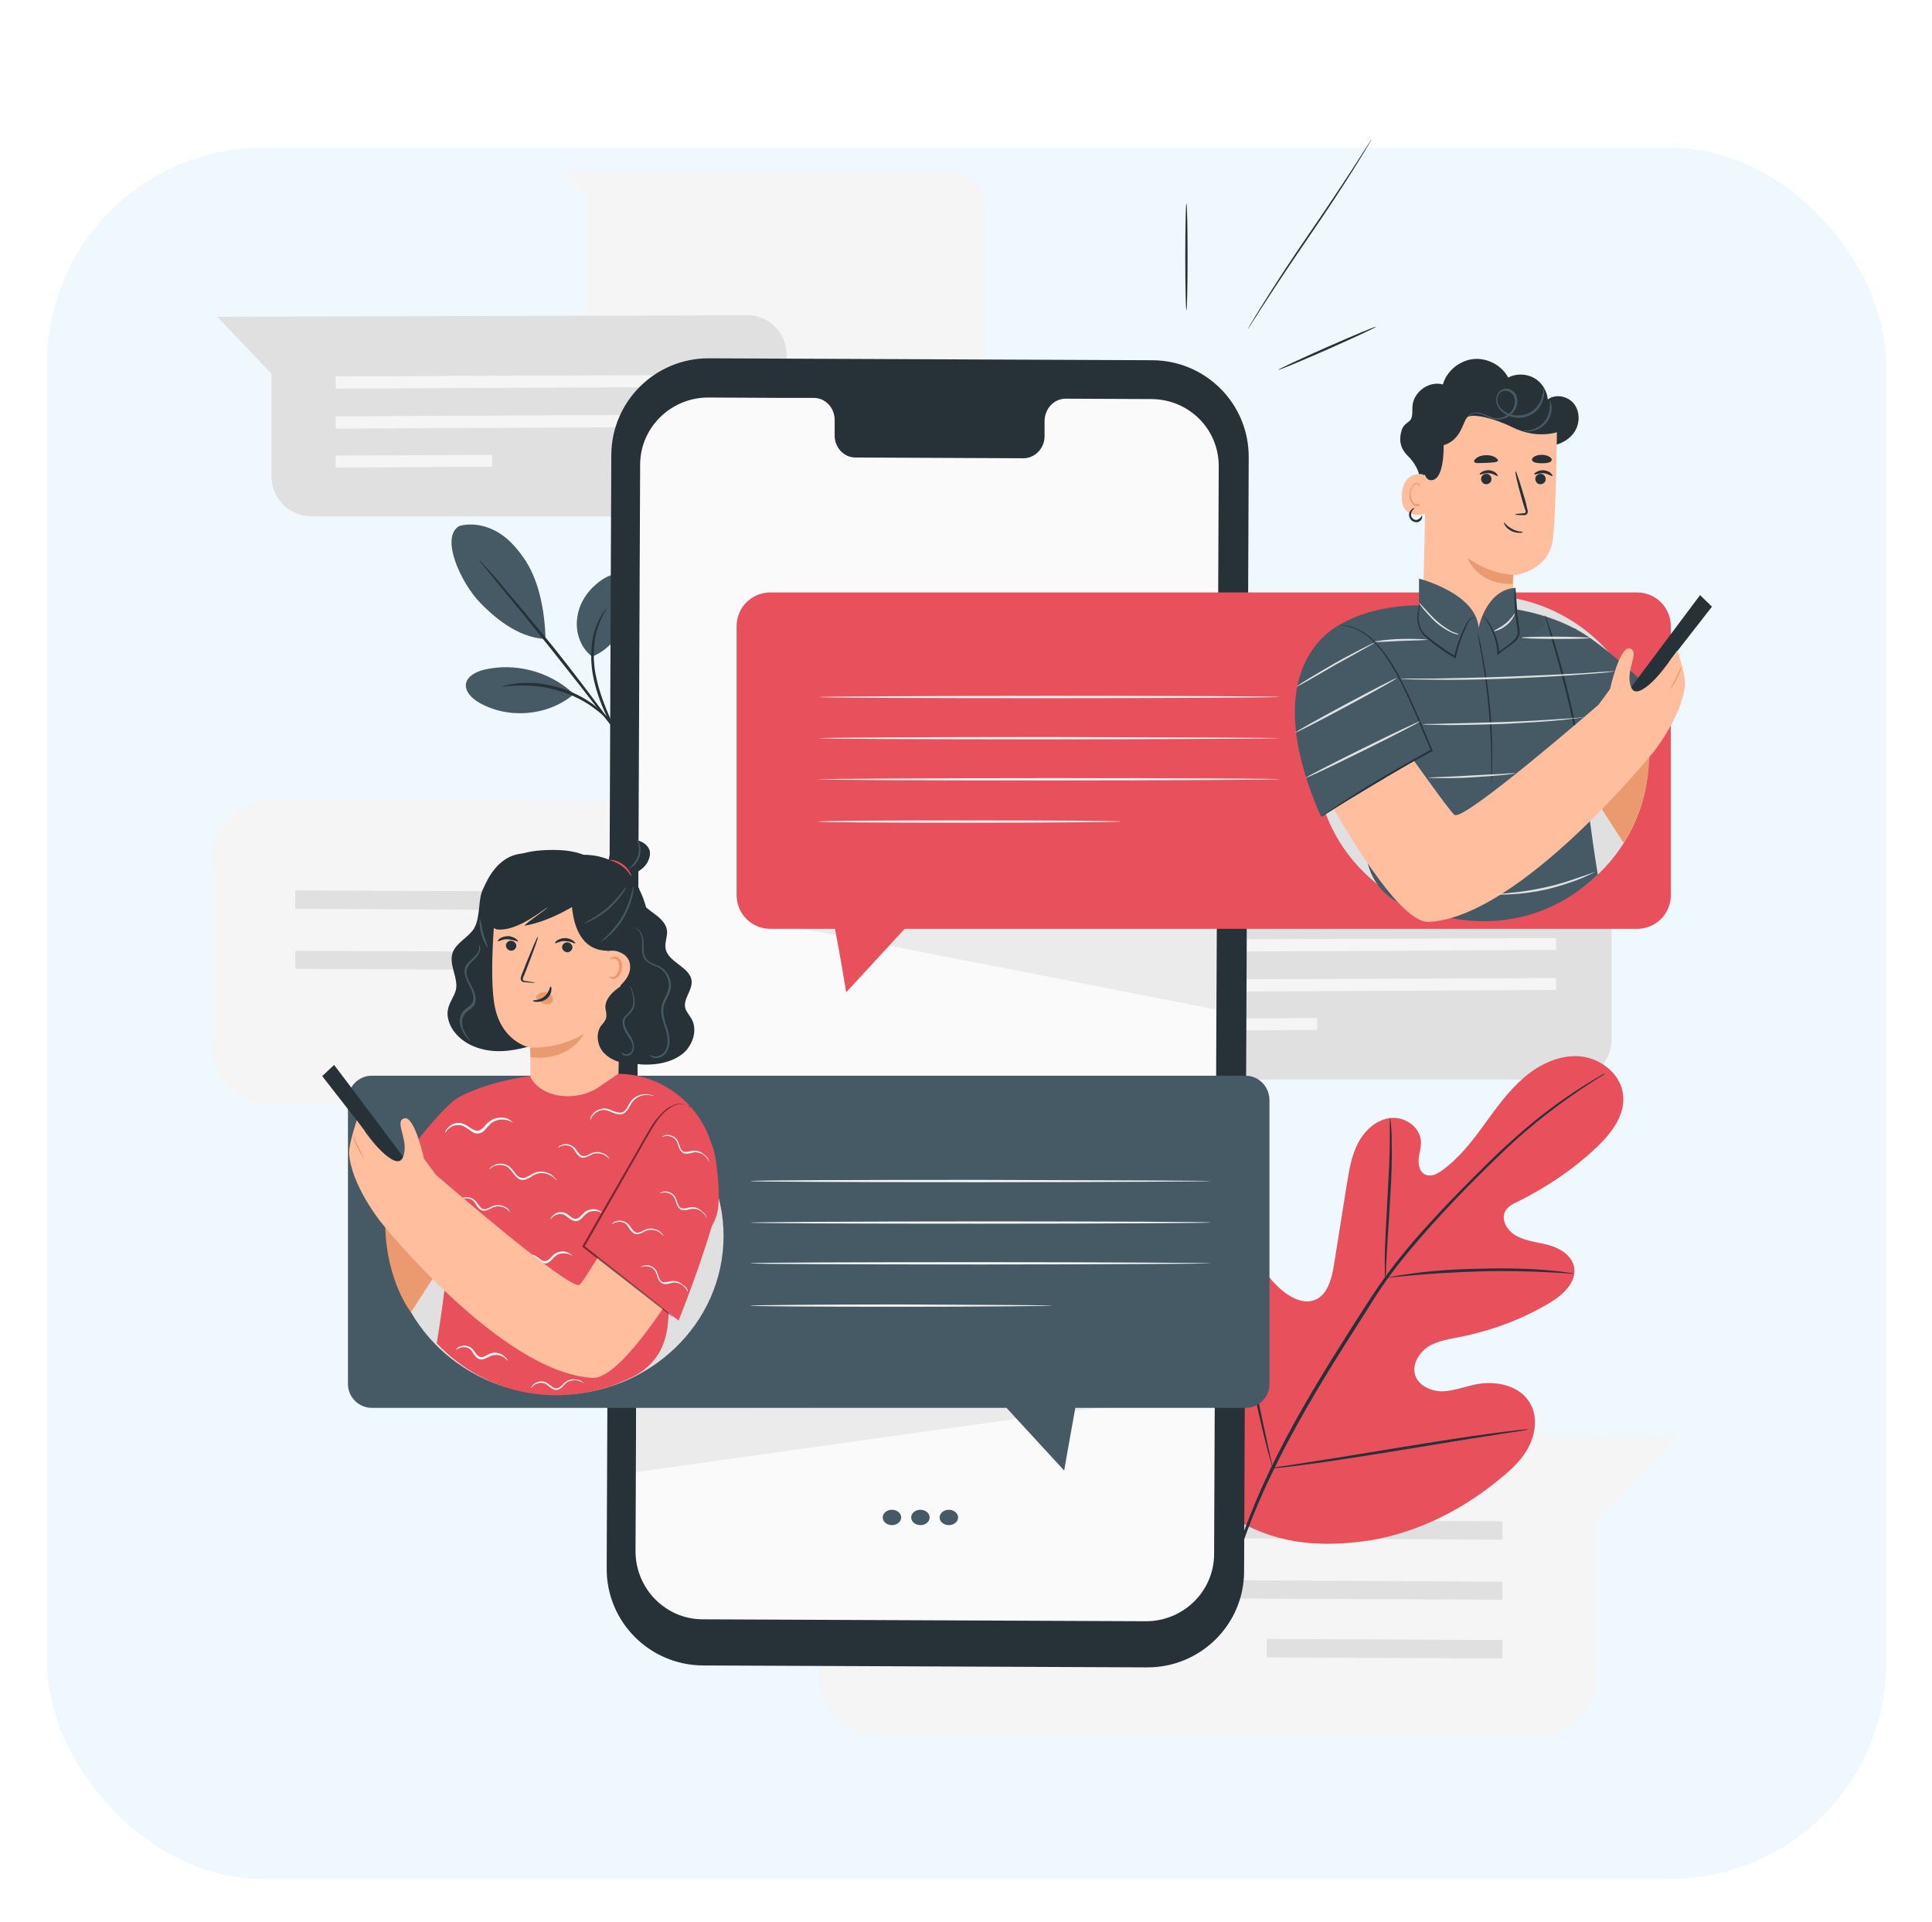 <svg width="395" height="393" viewBox="0 0 395 393" fill="none" xmlns="http://www.w3.org/2000/svg">
<g filter="url(#filter0_i)">
<rect x="0.785" y="21.364" width="376" height="353.933" rx="44.15" fill="#EFF7FF"/>
</g>
<path d="M43.158 175.907V213.32C43.158 220.08 48.66 225.582 55.42 225.582H189.669C196.428 225.582 201.93 220.08 201.93 213.32V181.644L218.672 164.117L55.498 163.645C48.66 163.645 43.158 169.147 43.158 175.907Z" fill="#F5F5F5"/>
<path d="M182.202 186.361L60.372 185.81V182.038L182.202 182.588V186.361Z" fill="#E0E0E0"/>
<path d="M182.202 198.7L60.372 198.072V194.377L182.202 194.928V198.7Z" fill="#E0E0E0"/>
<path d="M182.202 210.648L133.941 210.412L134.02 206.718L182.202 206.954V210.648Z" fill="#E0E0E0"/>
<path d="M167.582 305.283V342.696C167.582 349.456 173.084 354.958 179.844 354.958H314.092C320.852 354.958 326.354 349.456 326.354 342.696V311.02L343.096 293.493L179.922 293.021C173.084 293.021 167.582 298.523 167.582 305.283Z" fill="#F5F5F5"/>
<path d="M307.176 314.793L185.346 314.164V310.47L307.176 311.02V314.793Z" fill="#E0E0E0"/>
<path d="M307.176 327.055L185.346 326.505V322.732L307.176 323.361V327.055Z" fill="#E0E0E0"/>
<path d="M307.176 339.08L258.994 338.845V335.072L307.176 335.308V339.08Z" fill="#E0E0E0"/>
<path d="M114.92 34.898H194.07C198 34.898 201.144 38.042 201.144 41.972V80.722C201.144 84.652 198 87.796 194.07 87.796H126.867C122.937 87.796 119.793 84.652 119.793 80.722V39.772L114.92 34.898Z" fill="#F5F5F5"/>
<path d="M160.822 72.548V97.385C160.822 101.866 157.207 105.56 152.648 105.56H63.673C59.193 105.56 55.498 101.944 55.498 97.385V76.399L44.416 64.766L152.648 64.452C157.207 64.373 160.822 68.067 160.822 72.548Z" fill="#E0E0E0"/>
<path d="M68.625 79.464L149.425 79.071V76.635L68.625 76.949V79.464Z" fill="#F5F5F5"/>
<path d="M68.625 87.639L149.425 87.246V84.731L68.625 85.124V87.639Z" fill="#F5F5F5"/>
<path d="M68.625 95.578L100.615 95.421V92.984L68.625 93.141V95.578Z" fill="#F5F5F5"/>
<path d="M329.498 187.697V212.534C329.498 217.014 325.882 220.709 321.324 220.709H232.348C227.868 220.709 224.174 217.093 224.174 212.534V191.548L213.091 179.915L321.324 179.601C325.882 179.522 329.498 183.216 329.498 187.697Z" fill="#E0E0E0"/>
<path d="M237.379 194.613L318.18 194.22L318.101 191.784L237.3 192.098L237.379 194.613Z" fill="#F5F5F5"/>
<path d="M237.379 202.788L318.18 202.395L318.101 199.958L237.3 200.272L237.379 202.788Z" fill="#F5F5F5"/>
<path d="M237.379 210.727L269.29 210.569V208.133L237.3 208.29L237.379 210.727Z" fill="#F5F5F5"/>
<path d="M253.256 311.02C239.973 298.051 239.737 278.008 243.195 260.559C243.745 257.651 243.981 254.507 245.789 252.149C247.597 249.791 251.134 248.612 253.57 250.262C255.535 251.677 256.086 254.35 256.95 256.629C258.129 259.694 260.173 262.367 262.767 264.332C264.496 265.589 266.697 266.533 268.662 265.825C271.413 264.882 272.277 261.424 272.749 258.515C273.613 253.092 274.478 247.669 275.343 242.245C275.814 239.337 276.286 236.35 277.622 233.756C278.958 231.163 281.395 228.883 284.303 228.569C287.211 228.254 290.355 230.377 290.512 233.363C290.591 234.621 290.119 235.8 290.041 236.979C289.962 238.237 290.277 239.651 291.377 240.123C292.477 240.673 293.814 240.044 294.757 239.337C298.215 236.9 300.888 233.442 303.403 229.984C305.918 226.525 308.433 222.988 311.656 220.237C314.878 217.486 319.123 215.521 323.289 215.993C327.454 216.464 331.542 219.766 331.856 224.01C332.249 228.254 329.184 232.027 326.04 234.935C321.402 239.258 316.057 242.795 310.398 245.625C309.376 246.097 308.276 246.647 307.726 247.669C306.783 249.476 308.276 251.756 310.084 252.699C312.127 253.799 314.485 253.957 316.765 254.585C318.966 255.214 321.245 256.629 321.795 258.908C322.503 262.052 319.516 264.803 316.686 266.454C311.106 269.755 304.975 272.035 298.687 273.292C296.407 273.764 294.049 274.078 292.084 275.257C290.119 276.515 288.626 278.951 289.333 281.152C290.041 283.353 292.635 284.453 294.914 284.453C297.193 284.375 299.394 283.51 301.674 283.039C305.918 282.174 311.027 283.274 312.992 287.204C314.328 289.72 313.935 292.942 312.678 295.536C311.42 298.13 309.298 300.173 307.097 301.981C299.473 308.426 290.277 313.142 280.452 314.872C270.627 316.365 261.902 315.893 253.256 311.02Z" fill="#E8505B"/>
<path d="M250.898 323.911C252.706 317.072 255.535 309.134 259.544 300.724C263.553 292.313 268.74 283.432 274.478 274.393C275.893 272.113 277.308 269.912 278.722 267.712C280.137 265.511 281.552 263.31 283.045 261.266C286.032 257.179 289.176 253.406 292.32 250.027C295.464 246.568 298.53 243.424 301.438 240.516C304.346 237.608 307.097 234.935 309.769 232.577C315.036 227.861 319.673 224.639 322.974 222.517C324.625 221.416 325.961 220.709 326.826 220.159C327.219 219.923 327.612 219.687 327.847 219.608C328.083 219.451 328.162 219.451 328.24 219.451C328.24 219.451 328.162 219.53 327.926 219.687C327.69 219.844 327.376 220.08 326.904 220.316C326.04 220.866 324.782 221.652 323.131 222.752C319.909 224.953 315.271 228.254 310.084 232.892C307.49 235.25 304.739 237.922 301.831 240.83C298.923 243.739 295.857 246.961 292.792 250.341C289.726 253.799 286.504 257.494 283.596 261.581C282.102 263.624 280.766 265.747 279.351 268.026C277.936 270.227 276.522 272.506 275.107 274.707C269.369 283.746 264.181 292.628 260.173 300.959C256.086 309.37 253.256 317.23 251.448 324.068" fill="#263238"/>
<path d="M283.203 261.266C283.203 261.266 283.124 260.795 283.124 260.009C283.124 259.144 283.124 257.965 283.124 256.472C283.203 253.485 283.438 249.398 283.674 244.918C283.91 240.437 284.146 236.35 284.146 233.363C284.146 231.87 284.146 230.691 284.146 229.826C284.146 228.962 284.146 228.569 284.224 228.569C284.224 228.569 284.303 229.04 284.382 229.826C284.46 230.691 284.539 231.87 284.539 233.363C284.617 236.35 284.539 240.437 284.224 244.918C283.989 249.398 283.674 253.406 283.517 256.472C283.438 257.887 283.36 259.066 283.36 260.009C283.281 260.795 283.281 261.266 283.203 261.266Z" fill="#263238"/>
<path d="M321.795 260.402C321.795 260.402 321.245 260.402 320.302 260.323C319.359 260.245 317.944 260.166 316.215 260.087C312.756 259.93 307.883 259.773 302.617 259.93C297.272 260.087 292.477 260.402 289.019 260.716C287.29 260.873 285.875 261.031 284.932 261.109C283.989 261.188 283.438 261.266 283.438 261.266C283.438 261.266 283.989 261.109 284.932 260.952C285.875 260.795 287.29 260.559 289.019 260.323C292.477 259.852 297.351 259.459 302.695 259.38C308.04 259.223 312.913 259.38 316.372 259.694C318.101 259.852 319.516 260.009 320.459 260.166C321.245 260.245 321.795 260.323 321.795 260.402Z" fill="#263238"/>
<path d="M260.173 300.095C260.173 300.095 260.094 299.938 260.016 299.623C259.937 299.23 259.78 298.759 259.623 298.13C259.23 296.872 258.758 294.986 258.208 292.707C257.107 288.148 255.771 281.781 254.435 274.707C253.099 267.633 251.841 261.267 250.819 256.708C250.348 254.507 249.955 252.621 249.64 251.284C249.483 250.656 249.405 250.184 249.326 249.791C249.247 249.477 249.247 249.241 249.247 249.241C249.247 249.241 249.326 249.398 249.405 249.712C249.483 250.105 249.64 250.577 249.798 251.206C250.191 252.463 250.662 254.35 251.212 256.629C252.313 261.188 253.649 267.555 254.985 274.629C256.321 281.703 257.579 288.069 258.601 292.628C259.072 294.829 259.465 296.715 259.78 298.051C259.937 298.68 260.016 299.152 260.094 299.545C260.173 299.938 260.173 300.095 260.173 300.095Z" fill="#263238"/>
<path d="M312.442 292.235C312.442 292.235 312.285 292.313 311.892 292.392C311.499 292.471 310.948 292.549 310.398 292.628C308.983 292.864 307.097 293.099 304.818 293.492C300.102 294.2 293.578 295.3 286.347 296.479C279.115 297.658 272.592 298.68 267.876 299.309C265.518 299.623 263.553 299.859 262.216 300.016C261.588 300.095 261.116 300.095 260.644 300.173C260.33 300.173 260.094 300.173 260.094 300.173C260.094 300.173 260.251 300.095 260.644 300.016C261.037 299.938 261.588 299.859 262.138 299.78C263.553 299.545 265.439 299.309 267.718 298.916C272.434 298.208 278.958 297.108 286.189 295.929C293.421 294.75 299.944 293.728 304.66 293.099C307.018 292.785 308.983 292.549 310.32 292.392C310.948 292.313 311.42 292.313 311.892 292.235C312.285 292.235 312.442 292.235 312.442 292.235Z" fill="#263238"/>
<path d="M121.051 134.249C118.614 132.363 117.514 129.061 118.064 125.996C118.536 122.931 120.501 120.258 123.094 118.529C124.273 117.743 125.688 117.114 127.103 117.507C128.361 117.9 129.304 119.158 129.54 120.415C129.775 121.752 129.54 123.088 129.068 124.345C127.496 128.668 125.295 132.52 121.051 134.249Z" fill="#455A64"/>
<path d="M117.042 141.637C112.248 137.236 105.252 135.428 98.964 136.921C97.392 137.314 95.584 138.179 95.27 139.751C95.034 141.402 96.449 142.738 97.864 143.602C103.837 147.061 111.855 146.432 117.199 142.03" fill="#455A64"/>
<path d="M93.934 107.525C96.606 106.818 99.514 107.446 101.872 108.861C104.23 110.276 106.038 112.477 107.532 114.756C110.361 119.236 111.383 125.289 111.54 130.633C105.645 130.398 100.615 125.76 98.178 123.245C94.327 119.315 89.847 109.804 93.934 107.525Z" fill="#455A64"/>
<path d="M126.003 149.654C125.688 149.026 125.059 148.554 124.509 147.454C123.409 145.174 121.915 141.873 121.208 137.943C120.501 134.013 120.972 130.319 121.915 127.961C122.387 126.782 122.937 125.839 123.33 125.21C123.723 124.66 124.038 124.345 124.038 124.345C124.116 124.424 123.094 125.681 122.308 128.039C121.444 130.397 121.051 134.013 121.758 137.786C122.466 141.559 123.88 144.86 124.902 147.218" fill="#263238"/>
<path d="M126.003 149.733C125.217 148.712 124.195 147.375 122.937 145.803C120.343 142.424 116.728 137.786 112.719 132.756C108.711 127.725 105.016 123.167 102.265 119.865C101.008 118.293 99.907 116.957 99.121 116.014C98.414 115.071 97.942 114.599 98.021 114.521C98.021 114.521 98.493 114.992 99.279 115.857C100.065 116.721 101.244 117.979 102.58 119.63C105.331 122.852 109.104 127.332 113.191 132.363C117.199 137.393 120.736 142.109 123.252 145.489C124.509 147.218 125.531 148.633 126.16 149.576" fill="#263238"/>
<path d="M102.658 140.38C102.658 140.301 103.051 140.223 103.68 140.065C103.995 139.987 104.466 139.908 104.938 139.83C105.409 139.751 105.96 139.672 106.588 139.672C107.846 139.594 109.339 139.594 110.911 139.83C112.562 140.065 114.291 140.459 116.099 141.166C117.828 141.873 119.479 142.738 120.815 143.681C122.151 144.624 123.252 145.567 124.116 146.511C124.588 146.904 124.902 147.375 125.217 147.768C125.531 148.161 125.767 148.476 126.003 148.79C126.396 149.34 126.317 149.655 126.317 149.655C126.238 149.733 125.61 148.476 123.88 146.825C123.016 145.961 121.915 145.096 120.579 144.153C119.243 143.288 117.671 142.423 115.942 141.795C114.213 141.166 112.483 140.694 110.911 140.458C109.339 140.223 107.846 140.144 106.667 140.144C104.152 140.144 102.658 140.459 102.658 140.38Z" fill="#263238"/>
<path d="M234.471 340.888L143.688 340.495C132.762 340.417 123.959 331.535 124.038 320.61L124.981 92.984C125.059 82.059 133.941 73.255 144.867 73.255L235.65 73.648C246.575 73.727 255.378 82.609 255.3 93.534L254.356 321.238C254.356 332.164 245.396 340.967 234.471 340.888Z" fill="#263238"/>
<path d="M235.492 81.587L217.886 81.508C215.528 81.508 213.642 83.473 213.563 85.989V89.211C213.563 91.648 211.598 93.691 209.24 93.691L174.892 93.534C172.534 93.534 170.647 91.49 170.647 89.054V85.831C170.647 83.395 168.761 81.351 166.403 81.351H160.194L144.788 81.272C137.164 81.272 130.876 87.403 130.876 95.028L129.933 317.151C129.933 324.775 136.063 331.063 143.688 331.063L234.313 331.456C241.938 331.456 248.226 325.325 248.226 317.701L249.169 95.578C249.326 87.875 243.195 81.665 235.492 81.587Z" fill="#FAFAFA"/>
<path d="M182.354 311.81C183.395 311.814 184.243 311.115 184.247 310.246C184.251 309.378 183.41 308.67 182.368 308.666C181.326 308.661 180.479 309.361 180.475 310.229C180.471 311.097 181.312 311.805 182.354 311.81Z" fill="#455A64"/>
<path d="M188.17 311.81C189.212 311.815 190.06 311.115 190.064 310.247C190.068 309.379 189.227 308.671 188.185 308.666C187.143 308.661 186.295 309.361 186.291 310.229C186.287 311.097 187.128 311.805 188.17 311.81Z" fill="#455A64"/>
<path d="M193.987 311.81C195.029 311.815 195.876 311.115 195.881 310.247C195.885 309.379 195.043 308.671 194.001 308.666C192.96 308.661 192.112 309.361 192.108 310.229C192.104 311.097 192.945 311.805 193.987 311.81Z" fill="#455A64"/>
<path d="M158.071 188.719C159.565 188.955 248.619 206.404 248.619 206.404V188.719H158.071Z" fill="#EBEBEB"/>
<path d="M130.09 300.959C130.09 300.959 227.004 287.283 226.139 287.676C225.274 288.069 130.09 287.676 130.09 287.676V300.959Z" fill="#EBEBEB"/>
<path d="M242.566 63.43C242.697 63.43 242.802 58.539 242.802 52.505C242.802 46.471 242.697 41.58 242.566 41.58C242.436 41.58 242.331 46.471 242.331 52.505C242.331 58.539 242.436 63.43 242.566 63.43Z" fill="#263238"/>
<path d="M271.456 71.416C276.976 68.979 281.409 66.907 281.356 66.788C281.304 66.669 276.786 68.548 271.265 70.984C265.745 73.421 261.312 75.493 261.365 75.612C261.418 75.731 265.935 73.852 271.456 71.416Z" fill="#263238"/>
<path d="M280.373 28.61C280.373 28.61 280.294 28.768 280.137 29.003C279.98 29.318 279.744 29.711 279.43 30.182C278.88 31.204 277.936 32.619 276.836 34.427C274.635 37.964 271.491 42.758 267.876 48.025C264.26 53.291 261.116 58.007 258.837 61.544C257.736 63.273 256.793 64.688 256.164 65.71C255.85 66.181 255.614 66.574 255.457 66.81C255.3 67.046 255.221 67.203 255.142 67.203C255.142 67.203 255.221 67.046 255.378 66.81C255.535 66.496 255.771 66.103 256.086 65.631C256.636 64.609 257.579 63.194 258.679 61.387C260.88 57.85 264.024 53.055 267.64 47.789C271.255 42.523 274.399 37.807 276.679 34.27C277.779 32.54 278.722 31.126 279.351 30.104C279.666 29.632 279.901 29.239 280.059 29.003C280.216 28.689 280.373 28.61 280.373 28.61Z" fill="#263238"/>
<path d="M334.686 121.123H157.521C153.67 121.123 150.604 124.188 150.604 128.039V182.981C150.604 186.832 153.67 189.898 157.521 189.898H170.726C171.826 195.635 173.005 202.867 173.005 202.867L184.953 189.898H334.686C338.537 189.898 341.603 186.832 341.603 182.981V128.039C341.603 124.188 338.537 121.123 334.686 121.123Z" fill="#E8505B"/>
<path d="M261.588 150.912C261.588 150.991 240.523 151.148 214.506 151.148C188.49 151.148 167.425 151.069 167.425 150.912C167.425 150.833 188.49 150.676 214.506 150.676C240.523 150.755 261.588 150.833 261.588 150.912Z" fill="#F5F5F5"/>
<path d="M261.588 142.502C261.588 142.581 240.524 142.738 214.507 142.738C188.49 142.738 167.426 142.659 167.426 142.502C167.426 142.423 188.49 142.266 214.507 142.266C240.524 142.266 261.588 142.345 261.588 142.502Z" fill="#F5F5F5"/>
<path d="M261.588 159.322C261.588 159.401 240.523 159.558 214.506 159.558C188.49 159.558 167.425 159.479 167.425 159.322C167.425 159.244 188.49 159.086 214.506 159.086C240.523 159.086 261.588 159.165 261.588 159.322Z" fill="#F5F5F5"/>
<path d="M229.126 167.968C229.126 168.047 215.292 168.204 198.236 168.204C181.18 168.204 167.346 168.125 167.346 167.968C167.346 167.811 181.18 167.732 198.236 167.732C215.292 167.732 229.126 167.811 229.126 167.968Z" fill="#F5F5F5"/>
<path d="M254.671 219.923H76.013C73.341 219.923 71.14 222.124 71.14 224.796V282.96C71.14 285.632 73.341 287.833 76.013 287.833H205.782L217.572 300.645C217.572 300.645 218.829 293.414 219.851 287.833H254.671C257.343 287.833 259.544 285.632 259.544 282.96V224.796C259.465 222.124 257.343 219.923 254.671 219.923Z" fill="#455A64"/>
<path d="M247.597 249.948C247.597 250.027 226.532 250.184 200.515 250.184C174.499 250.184 153.434 250.105 153.434 249.948C153.434 249.87 174.499 249.712 200.515 249.712C226.532 249.712 247.597 249.791 247.597 249.948Z" fill="#F5F5F5"/>
<path d="M247.598 241.459C247.598 241.538 226.533 241.695 200.516 241.695C174.499 241.695 153.435 241.617 153.435 241.459C153.435 241.302 174.499 241.224 200.516 241.224C226.533 241.302 247.598 241.381 247.598 241.459Z" fill="#F5F5F5"/>
<path d="M247.597 258.28C247.597 258.358 226.532 258.516 200.515 258.516C174.499 258.516 153.434 258.437 153.434 258.28C153.434 258.123 174.499 258.044 200.515 258.044C226.532 258.044 247.597 258.201 247.597 258.28Z" fill="#F5F5F5"/>
<path d="M215.135 266.926C215.135 267.004 201.301 267.162 184.245 267.162C167.189 267.162 153.355 267.083 153.355 266.926C153.355 266.847 167.189 266.69 184.245 266.69C201.301 266.769 215.135 266.847 215.135 266.926Z" fill="#F5F5F5"/>
<path d="M290.198 97.778C290.277 96.364 289.019 94.32 287.84 93.22C286.661 92.041 285.875 90.547 286.504 88.189C286.975 86.381 288.154 86.539 288.547 85.517C288.862 84.731 288.705 83.866 288.783 83.002C289.019 80.093 292.163 77.814 294.993 78.6C295.779 75.849 298.372 73.727 301.202 73.412C304.032 73.098 307.018 74.67 308.355 77.185C310.005 76.321 312.049 76.399 313.621 77.264C315.193 78.128 316.293 79.858 316.45 81.665C318.022 80.486 320.459 80.958 321.717 82.451C322.974 83.945 323.053 86.224 322.11 87.953C321.166 89.683 319.28 90.783 317.394 91.097C315.507 91.412 313.464 90.94 311.734 90.076C310.005 89.211 308.433 87.953 307.097 86.539" fill="#263238"/>
<path d="M303.01 188.168C321.806 188.168 337.044 173.283 337.044 154.921C337.044 136.558 321.806 121.673 303.01 121.673C284.214 121.673 268.976 136.558 268.976 154.921C268.976 173.283 284.214 188.168 303.01 188.168Z" fill="#E0E0E0"/>
<path d="M337.201 154.921L333.428 145.253L319.909 153.742L331.935 172.291C331.935 172.291 336.808 165.925 337.201 154.921Z" fill="#EB996E"/>
<path d="M299.944 134.013C304.818 134.013 308.826 130.24 309.062 125.446C309.298 121.437 309.455 117.586 309.455 117.586C309.455 117.586 316.843 117.035 317.551 109.804C318.258 102.573 318.337 85.753 318.337 85.753C310.162 81.43 300.259 81.901 292.477 86.853L291.77 87.325L290.905 124.895C290.748 129.926 294.835 134.013 299.944 134.013Z" fill="#FFBE9D"/>
<path d="M304.189 96.914C304.739 97.071 305.053 97.7 304.896 98.25C304.739 98.8 304.11 99.115 303.56 98.958C303.01 98.8 302.695 98.172 302.852 97.621C303.01 97.071 303.638 96.757 304.189 96.914Z" fill="#263238"/>
<path d="M306.232 97.307C306.075 97.464 305.446 96.835 304.425 96.757C303.403 96.678 302.617 97.15 302.538 96.993C302.459 96.914 302.617 96.678 302.931 96.521C303.246 96.285 303.796 96.128 304.425 96.128C305.053 96.207 305.604 96.442 305.839 96.678C306.154 96.993 306.232 97.228 306.232 97.307Z" fill="#263238"/>
<path d="M315.271 96.914C315.822 97.071 316.136 97.7 315.979 98.25C315.822 98.8 315.193 99.115 314.643 98.958C314.092 98.8 313.778 98.172 313.935 97.621C314.092 97.071 314.721 96.757 315.271 96.914Z" fill="#263238"/>
<path d="M317.394 97.307C317.236 97.464 316.608 96.835 315.586 96.757C314.564 96.678 313.778 97.15 313.699 96.993C313.621 96.914 313.778 96.678 314.092 96.521C314.407 96.285 314.957 96.128 315.586 96.128C316.215 96.207 316.765 96.442 317.001 96.678C317.394 97.071 317.472 97.307 317.394 97.307Z" fill="#263238"/>
<path d="M309.769 105.167C309.769 105.088 310.398 105.01 311.42 104.931C311.656 104.931 311.892 104.852 311.892 104.774C311.97 104.617 311.892 104.302 311.734 103.988C311.499 103.28 311.341 102.652 311.106 101.866C310.241 98.879 309.691 96.442 309.848 96.364C310.005 96.285 310.791 98.722 311.656 101.708C311.892 102.416 312.049 103.123 312.206 103.831C312.285 104.145 312.442 104.538 312.285 104.931C312.206 105.167 311.97 105.245 311.813 105.324C311.656 105.324 311.499 105.324 311.341 105.324C310.398 105.324 309.769 105.245 309.769 105.167Z" fill="#263238"/>
<path d="M309.376 117.507C309.376 117.507 304.739 117.507 300.023 114.049C300.023 114.049 301.831 119.472 309.219 119.394L309.376 117.507Z" fill="#EB996E"/>
<path d="M291.534 98.014C291.534 97.464 291.063 96.914 290.512 96.914C289.176 96.835 286.897 97.307 286.582 101.08C286.189 106.424 291.377 105.167 291.456 105.01C291.456 104.852 291.456 100.058 291.534 98.014Z" fill="#FFBE9D"/>
<path d="M290.277 102.887C290.277 102.887 290.198 102.966 290.041 103.045C289.884 103.123 289.648 103.123 289.333 103.045C288.783 102.809 288.39 101.866 288.39 100.922C288.39 100.451 288.547 99.979 288.783 99.586C288.94 99.193 289.255 98.957 289.569 98.957C289.884 98.879 290.041 99.115 290.119 99.272C290.198 99.429 290.119 99.508 290.198 99.508C290.198 99.508 290.355 99.429 290.277 99.193C290.277 99.115 290.198 98.957 290.119 98.879C289.962 98.8 289.805 98.722 289.648 98.722C289.255 98.722 288.862 99.036 288.626 99.508C288.39 99.901 288.233 100.451 288.154 101.001C288.076 102.101 288.626 103.123 289.333 103.438C289.726 103.595 290.041 103.438 290.198 103.359C290.277 103.045 290.277 102.887 290.277 102.887Z" fill="#EB996E"/>
<path d="M301.438 94.477C301.674 94.792 302.617 94.635 303.874 94.635C305.053 94.556 305.997 94.556 306.232 94.242C306.468 93.849 305.289 92.984 303.796 93.063C302.145 93.063 301.123 94.084 301.438 94.477Z" fill="#263238"/>
<path d="M313.228 94.084C313.385 94.556 314.25 94.713 315.271 94.713C316.293 94.713 317.158 94.556 317.236 94.084C317.394 93.613 316.45 92.984 315.193 92.984C313.935 92.984 313.071 93.613 313.228 94.084Z" fill="#263238"/>
<path d="M319.28 88.032C319.28 88.032 314.878 90.154 309.141 87.325C305.368 85.438 300.966 84.495 300.023 85.281C299.08 86.067 298.844 89.918 295.15 91.019C295.15 91.019 295.386 98.407 292.477 98.171C289.491 97.936 291.377 86.46 291.377 86.46L298.608 82.923L306.468 81.43L313.857 82.451L319.594 84.023L319.28 88.032Z" fill="#263238"/>
<path d="M269.919 130.869C277.622 122.93 291.22 123.795 291.22 123.795L302.46 131.812L308.826 124.424C308.826 124.424 315.507 125.131 321.795 128.432L322.267 128.589V128.668C327.219 131.34 334.214 137.786 340.816 143.995L332.878 151.383L324.075 159.243C324.075 159.243 324.075 159.322 324.075 159.401C323.996 159.872 325.332 170.64 326.668 178.815C318.651 186.439 308.433 189.74 297.036 187.775C293.421 187.146 291.691 186.282 288.312 185.417C283.36 184.16 279.823 179.837 279.351 174.728C278.722 167.889 278.329 159.401 278.329 159.401" fill="#455A64"/>
<path d="M315.9 125.76C315.9 125.76 316.136 126.231 316.372 127.017C316.686 127.803 317.079 129.061 317.551 130.554C318.494 133.541 319.673 137.707 320.773 142.266C321.874 146.903 322.738 151.148 323.289 154.213C323.524 155.785 323.76 156.964 323.839 157.829C323.996 158.693 323.996 159.165 323.996 159.165C323.996 159.165 323.839 158.693 323.682 157.829C323.524 156.885 323.289 155.706 322.974 154.213C322.345 151.148 321.481 146.982 320.38 142.344C319.28 137.707 318.101 133.62 317.236 130.633C316.843 129.218 316.45 127.961 316.215 127.096C315.979 126.31 315.822 125.838 315.9 125.76Z" fill="#263238"/>
<path d="M330.597 147.702C326.39 151.129 323.046 153.989 323.128 154.09C323.211 154.191 326.688 151.495 330.895 148.068C335.101 144.641 338.445 141.78 338.363 141.679C338.281 141.579 334.804 144.275 330.597 147.702Z" fill="#263238"/>
<path opacity="0.2" d="M280.137 141.715L273.22 164.431L275.814 165.767L278.329 159.322C278.329 159.322 280.923 145.881 280.137 141.715Z" fill="black"/>
<g opacity="0.2">
<path opacity="0.2" d="M315.114 125.838C318.808 127.803 309.534 132.519 305.289 132.362L308.355 124.266C308.355 124.266 313.857 125.131 315.114 125.838Z" fill="black"/>
</g>
<path d="M290.119 124.267V118.293C290.119 118.293 301.831 121.28 302.302 128.354C302.302 128.354 303.796 120.572 309.848 120.179L310.713 131.105L303.639 137.236H296.486L290.827 132.362L290.119 124.817" fill="#455A64"/>
<path d="M304.896 161.995C304.896 161.995 304.896 161.523 304.896 160.737C304.896 159.872 304.896 158.693 304.896 157.2C304.896 154.213 304.818 150.126 304.425 145.646C304.032 141.166 303.481 137.078 302.931 134.17C302.695 132.755 302.46 131.576 302.302 130.712C302.145 129.926 302.067 129.454 302.145 129.454C302.145 129.454 302.302 129.926 302.46 130.712C302.695 131.498 302.931 132.677 303.167 134.17C303.717 137.078 304.346 141.166 304.739 145.724C305.132 150.283 305.132 154.37 305.053 157.357C304.975 158.851 304.975 160.03 304.896 160.894C304.975 161.602 304.896 161.995 304.896 161.995Z" fill="#263238"/>
<path d="M301.752 126.31C301.752 126.31 301.516 126.231 301.045 126.389C300.573 126.546 300.18 127.096 299.866 127.882C299.158 129.454 298.215 131.733 297.665 134.406L297.586 134.642L297.351 134.484C296.643 134.091 295.936 133.62 295.228 133.148C293.814 132.205 292.556 131.183 291.456 130.24C290.905 129.768 290.434 129.14 290.198 128.511C289.962 127.882 289.805 127.253 289.805 126.703C289.726 125.603 289.962 124.659 290.041 124.109C290.198 123.48 290.277 123.166 290.277 123.166C290.277 123.166 290.277 123.48 290.198 124.109C290.119 124.738 289.962 125.603 290.041 126.703C290.119 127.253 290.198 127.803 290.434 128.432C290.67 128.982 291.141 129.533 291.691 130.004C292.792 130.947 294.128 131.891 295.464 132.834C296.172 133.305 296.879 133.777 297.586 134.17L297.272 134.327C297.901 131.655 298.844 129.375 299.63 127.803C299.787 127.41 300.023 127.096 300.259 126.782C300.495 126.546 300.73 126.31 301.045 126.31C301.438 126.074 301.752 126.31 301.752 126.31Z" fill="#263238"/>
<path d="M309.769 120.179C309.769 120.179 309.848 120.494 309.848 121.122C309.927 121.83 309.927 122.694 310.005 123.716C310.084 124.817 310.241 126.074 310.477 127.489C310.555 128.196 310.791 128.904 310.634 129.768C310.398 130.633 309.769 131.262 309.062 131.733C308.119 132.441 307.176 132.991 306.468 133.698L306.154 134.013V133.541C305.997 131.026 305.132 128.982 304.425 127.725C303.717 126.389 303.088 125.681 303.088 125.681C303.088 125.681 303.246 125.838 303.56 126.153C303.874 126.467 304.189 126.939 304.66 127.646C305.446 128.982 306.39 131.026 306.547 133.62L306.232 133.541C306.94 132.755 307.962 132.205 308.826 131.498C309.455 131.026 310.005 130.397 310.241 129.768C310.398 129.061 310.162 128.354 310.084 127.646C309.848 126.231 309.769 124.895 309.691 123.873C309.612 122.773 309.612 121.908 309.612 121.28C309.769 120.494 309.769 120.179 309.769 120.179Z" fill="#263238"/>
<path d="M347.576 121.673C347.104 122.302 329.812 145.41 329.812 145.41L332.249 146.825L350.013 124.031L347.576 121.673Z" fill="#263238"/>
<path d="M278.172 139.987C278.172 139.987 296.329 166.161 297.429 166.632C299.551 167.654 324.468 146.118 326.826 144.074C327.14 143.602 327.847 142.738 329.184 140.851C329.184 140.851 331.149 131.891 333.271 132.598C335.393 133.306 332.092 137.157 333.507 140.537C334.843 143.917 341.131 135.821 341.367 135.114L342.939 132.991C342.939 132.991 344.589 137.786 344.511 139.751C344.118 146.196 338.065 153.742 338.065 153.742C338.065 153.742 310.87 187.461 292.163 188.483C286.818 188.797 277.229 173.549 270.862 162.152C267.011 155.235 268.897 146.589 275.343 141.873L278.172 139.987Z" fill="#FFBE9D"/>
<path d="M341.445 141.008C341.367 141.008 341.995 139.908 342.624 138.65C343.253 137.314 343.725 136.292 343.803 136.292C343.882 136.292 343.489 137.471 342.86 138.729C342.153 140.065 341.445 141.008 341.445 141.008Z" fill="#EB996E"/>
<path d="M275.107 127.175C275.107 127.175 255.614 134.092 270.076 166.946L292.635 153.349L289.412 145.646L275.107 127.175Z" fill="#455A64"/>
<path d="M273.613 127.804C273.613 127.804 274.478 127.646 275.971 128.039C276.679 128.197 277.622 128.59 278.565 129.14C279.508 129.69 280.452 130.476 281.395 131.498C283.281 133.463 285.089 136.214 286.661 139.436C288.312 142.659 289.884 146.275 291.456 150.047C291.927 151.226 292.399 152.327 292.87 153.349L292.949 153.506L292.792 153.584C286.268 157.121 280.609 160.501 276.6 162.938C274.557 164.195 272.985 165.217 271.884 165.925C271.334 166.239 270.941 166.553 270.627 166.711C270.312 166.868 270.155 166.946 270.155 166.946C270.155 166.946 270.312 166.789 270.548 166.632C270.862 166.396 271.255 166.16 271.806 165.767C272.906 164.981 274.478 163.96 276.443 162.702C280.452 160.187 286.111 156.807 292.635 153.191L292.556 153.427C292.084 152.327 291.613 151.226 291.141 150.126C289.569 146.275 287.997 142.659 286.425 139.515C284.775 136.371 283.124 133.62 281.238 131.655C280.294 130.633 279.351 129.847 278.487 129.297C277.622 128.747 276.757 128.354 275.971 128.197C274.478 127.725 273.613 127.804 273.613 127.804Z" fill="#263238"/>
<path d="M315.586 79.15C315.586 79.15 315.664 79.229 315.664 79.465C315.664 79.701 315.743 80.015 315.743 80.487C315.664 81.351 315.35 82.687 314.25 83.866C313.149 85.045 311.106 85.831 308.983 85.203C307.962 84.888 306.94 84.259 306.311 83.238C305.997 82.766 305.839 82.059 305.918 81.43C305.997 80.801 306.311 80.172 306.861 79.779C307.411 79.386 308.197 79.386 308.748 79.622C309.298 79.858 309.848 80.329 310.005 80.88C310.477 82.059 310.162 83.316 309.455 84.181C308.119 85.989 305.682 86.146 304.267 85.281C303.56 84.967 302.931 84.652 302.302 84.574C301.674 84.417 301.202 84.574 300.809 84.731C300.023 85.124 299.709 85.517 299.709 85.438C299.709 85.438 299.787 85.36 299.944 85.203C300.023 85.124 300.102 85.045 300.259 84.888C300.416 84.81 300.573 84.652 300.73 84.574C301.123 84.338 301.674 84.259 302.302 84.338C302.931 84.417 303.639 84.731 304.346 85.045C304.739 85.203 305.053 85.36 305.446 85.438C305.839 85.517 306.311 85.517 306.704 85.438C307.569 85.281 308.433 84.81 309.062 84.024C309.612 83.238 309.927 82.137 309.534 81.115C309.219 80.172 307.883 79.543 306.94 80.094C306.468 80.408 306.232 80.88 306.154 81.43C306.075 81.98 306.232 82.452 306.468 82.923C307.018 83.866 307.962 84.417 308.905 84.731C310.87 85.281 312.835 84.652 313.857 83.552C314.957 82.452 315.271 81.194 315.429 80.329C315.664 79.622 315.507 79.15 315.586 79.15Z" fill="#455A64"/>
<path d="M311.341 108.783C311.341 108.861 311.106 108.94 310.634 108.94C310.241 108.94 309.612 108.861 308.983 108.547C308.355 108.232 307.962 107.839 307.726 107.446C307.49 107.053 307.411 106.818 307.49 106.818C307.569 106.739 308.119 107.682 309.219 108.154C310.241 108.783 311.263 108.625 311.341 108.783Z" fill="#263238"/>
<path d="M290.67 105.245C290.67 105.245 290.905 105.56 290.67 106.11C290.512 106.346 290.277 106.66 289.884 106.739C289.491 106.817 289.019 106.739 288.626 106.424C288.312 106.11 288.076 105.717 288.076 105.245C288.076 104.852 288.233 104.538 288.469 104.302C288.862 103.831 289.255 103.831 289.255 103.831C289.255 103.909 288.94 104.066 288.705 104.459C288.469 104.852 288.312 105.56 288.862 106.031C289.098 106.267 289.491 106.346 289.726 106.267C290.041 106.189 290.198 106.031 290.355 105.874C290.748 105.638 290.67 105.324 290.67 105.245Z" fill="#263238"/>
<path d="M316.843 81.744C316.843 81.744 317.158 82.216 317.236 83.159C317.315 84.102 317.001 85.438 316.057 86.539C315.114 87.639 313.778 88.111 312.835 88.189C311.892 88.268 311.341 88.032 311.341 88.032C311.341 87.954 311.892 88.032 312.756 87.954C313.621 87.796 314.8 87.325 315.664 86.303C316.529 85.281 316.843 84.023 316.843 83.159C317.001 82.294 316.765 81.823 316.843 81.744Z" fill="#455A64"/>
<path d="M278.725 153.477C285.184 150.284 290.374 147.6 290.316 147.483C290.259 147.367 284.975 149.861 278.516 153.055C272.057 156.248 266.867 158.932 266.925 159.049C266.982 159.166 272.266 156.671 278.725 153.477Z" fill="#E0E0E0"/>
<path d="M275.304 144.417C281.041 141.338 285.642 138.749 285.58 138.634C285.519 138.519 280.818 140.922 275.081 144.002C269.344 147.081 264.743 149.67 264.804 149.785C264.866 149.9 269.567 147.496 275.304 144.417Z" fill="#E0E0E0"/>
<path d="M281.002 131.419C281.002 131.498 280.137 131.969 278.722 132.755C277.15 133.62 275.264 134.72 273.063 135.899C270.941 137.157 268.976 138.257 267.483 139.122C266.068 139.908 265.125 140.458 265.125 140.38C265.125 140.301 265.911 139.751 267.325 138.886C268.74 138.022 270.705 136.843 272.906 135.585C275.107 134.327 277.15 133.306 278.644 132.52C280.059 131.812 281.002 131.341 281.002 131.419Z" fill="#E0E0E0"/>
<path d="M298.215 129.69C298.215 129.768 297.587 129.69 296.722 129.297C295.857 128.904 294.678 128.196 293.578 127.253C292.478 126.231 291.613 125.21 290.984 124.502C290.355 123.716 290.041 123.245 290.12 123.245C290.198 123.245 290.591 123.638 291.22 124.345C291.849 125.052 292.792 126.074 293.814 127.017C294.914 127.961 296.015 128.668 296.879 129.14C297.665 129.454 298.294 129.611 298.215 129.69Z" fill="#E0E0E0"/>
<path d="M309.691 125.446C309.769 125.446 309.298 126.782 308.04 127.804C306.783 128.825 305.446 129.14 305.446 128.983C305.368 128.904 306.625 128.432 307.804 127.489C308.983 126.546 309.612 125.367 309.691 125.446Z" fill="#E0E0E0"/>
<path d="M330.127 137.236C330.127 137.236 329.97 137.314 329.655 137.314C329.341 137.393 328.869 137.393 328.398 137.472C327.297 137.629 325.725 137.707 323.76 137.865C319.83 138.179 314.328 138.493 308.355 138.729C302.303 138.965 296.879 139.044 292.871 138.965C290.906 138.965 289.255 138.886 288.155 138.886C287.604 138.886 287.211 138.808 286.897 138.808C286.582 138.808 286.425 138.808 286.425 138.729C286.425 138.729 286.582 138.729 286.897 138.729C287.211 138.729 287.683 138.729 288.155 138.729C289.334 138.729 290.906 138.729 292.871 138.729C296.801 138.651 302.303 138.572 308.276 138.336C314.328 138.1 319.752 137.865 323.682 137.629C325.647 137.472 327.219 137.393 328.319 137.314C328.869 137.314 329.262 137.236 329.577 137.236C329.97 137.236 330.127 137.236 330.127 137.236Z" fill="#E0E0E0"/>
<path d="M323.918 146.589C323.918 146.589 323.446 146.667 322.66 146.825C321.795 146.903 320.616 147.06 319.123 147.218C316.136 147.532 311.97 147.768 307.412 148.004C302.853 148.161 298.687 148.239 295.7 148.239C294.207 148.239 292.949 148.161 292.163 148.161C291.299 148.161 290.827 148.082 290.827 148.082C290.827 148.082 291.299 148.004 292.163 148.004C293.106 148.004 294.285 148.004 295.7 147.925C298.687 147.846 302.853 147.768 307.412 147.611C311.97 147.453 316.136 147.218 319.123 146.982C320.538 146.903 321.795 146.825 322.66 146.746C323.446 146.589 323.918 146.589 323.918 146.589Z" fill="#E0E0E0"/>
<path d="M309.848 158.064C309.848 158.143 308.826 158.3 307.254 158.457C305.604 158.615 303.403 158.772 300.966 158.929C298.53 159.086 296.25 159.086 294.6 159.086C292.949 159.086 292.006 159.008 292.006 159.008C292.006 158.929 293.028 158.929 294.6 158.85C296.329 158.772 298.53 158.693 300.966 158.536C303.403 158.379 305.525 158.3 307.254 158.222C308.826 158.064 309.848 158.064 309.848 158.064Z" fill="#E0E0E0"/>
<path d="M291.849 130.79C291.849 130.869 289.412 130.948 286.504 131.026C283.517 131.183 281.159 131.341 281.08 131.183C281.08 131.105 283.438 130.712 286.425 130.633C289.412 130.555 291.849 130.712 291.849 130.79Z" fill="#E0E0E0"/>
<path d="M318.024 130.634C321.887 130.649 325.02 130.555 325.02 130.425C325.021 130.295 321.889 130.177 318.026 130.163C314.162 130.148 311.03 130.242 311.029 130.372C311.029 130.502 314.16 130.62 318.024 130.634Z" fill="#E0E0E0"/>
<path d="M326.197 178.186C326.197 178.186 325.961 178.343 325.489 178.579C325.018 178.815 324.31 179.129 323.446 179.522C321.717 180.23 319.201 181.094 316.372 181.802C313.542 182.43 310.948 182.745 309.062 182.823C308.119 182.902 307.333 182.902 306.783 182.902C306.232 182.902 305.997 182.902 305.997 182.823C305.997 182.745 307.176 182.745 309.062 182.509C310.948 182.352 313.542 181.959 316.293 181.33C319.123 180.701 321.559 179.837 323.367 179.208C325.096 178.658 326.197 178.186 326.197 178.186Z" fill="#E0E0E0"/>
<path d="M113.898 285.161C132.695 285.161 147.932 270.627 147.932 252.699C147.932 234.771 132.695 220.237 113.898 220.237C95.102 220.237 79.864 234.771 79.864 252.699C79.864 270.627 95.102 285.161 113.898 285.161Z" fill="#E0E0E0"/>
<path d="M106.981 174.492C101.558 174.807 99.436 180.387 98.807 181.645C98.178 182.902 98.1 184.317 97.942 185.732C97.785 187.147 97.628 188.562 96.921 189.819C95.742 191.706 93.226 192.727 92.519 194.85C91.733 197.286 93.698 199.801 93.226 202.317C92.912 203.653 91.969 204.753 91.654 206.089C91.261 207.426 91.654 208.919 92.362 210.177C94.17 213.242 97.785 214.735 101.322 214.893C104.859 215.05 108.318 213.949 111.619 212.928" fill="#263238"/>
<path d="M130.719 181.488C130.168 182.667 130.719 184.003 131.505 184.946C132.369 185.889 133.47 186.518 134.413 187.304C135.356 188.09 136.299 189.112 136.378 190.37C136.456 191.549 135.906 192.649 136.063 193.828C136.456 196.736 141.172 197.679 141.408 200.588C141.565 202.553 139.522 204.36 140.151 206.247C140.386 206.954 140.937 207.504 141.33 208.212C142.666 210.413 141.723 213.478 139.836 215.207C137.871 216.936 135.199 217.565 132.684 217.644C130.483 217.722 128.046 217.408 126.789 215.6C125.61 214.028 125.845 211.827 126.081 209.862C127.182 200.666 127.024 191.313 126.789 182.038" fill="#263238"/>
<path d="M108.396 224.089C108.475 219.216 108.396 214.186 108.396 214.186C108.396 214.186 102.187 213.085 101.008 204.911C99.829 197.129 101.794 180.388 101.794 180.388C110.833 176.85 120.972 178.187 127.26 185.497L126.317 224.797C126.238 229.355 122.151 232.892 117.278 232.735C112.326 232.578 108.318 228.727 108.396 224.089Z" fill="#FFBE9D"/>
<path d="M103.444 193.278C103.444 193.828 103.837 194.3 104.466 194.378C105.016 194.378 105.488 193.985 105.567 193.435C105.567 192.885 105.174 192.413 104.545 192.335C103.995 192.256 103.444 192.728 103.444 193.278Z" fill="#263238"/>
<path d="M101.794 192.413C101.951 192.571 102.737 191.942 103.837 192.02C105.96 192.335 105.881 192.649 105.881 192.492C105.96 192.413 105.802 192.178 105.488 191.942C105.174 191.706 104.545 191.392 103.837 191.392C103.13 191.392 102.58 191.627 102.187 191.863C101.794 192.178 101.715 192.413 101.794 192.413Z" fill="#263238"/>
<path d="M114.92 193.593C114.92 194.143 115.313 194.614 115.942 194.693C116.492 194.693 116.964 194.3 117.042 193.75C117.042 193.2 116.649 192.728 116.02 192.649C115.47 192.649 114.92 193.042 114.92 193.593Z" fill="#263238"/>
<path d="M113.505 192.806C113.662 192.964 114.448 192.335 115.549 192.413C116.649 192.413 117.514 192.964 117.592 192.885C117.671 192.806 117.514 192.571 117.199 192.335C116.885 192.099 116.256 191.785 115.549 191.785C114.841 191.785 114.291 192.02 113.898 192.256C113.505 192.571 113.427 192.806 113.505 192.806Z" fill="#263238"/>
<path d="M109.339 200.902C109.339 200.823 108.632 200.745 107.532 200.588C107.217 200.588 106.981 200.509 106.903 200.273C106.824 200.037 106.981 199.723 107.139 199.409C107.453 198.701 107.689 197.994 108.003 197.208C109.182 194.142 110.125 191.549 109.968 191.549C109.811 191.47 108.789 193.985 107.532 197.051C107.217 197.837 106.981 198.544 106.667 199.251C106.588 199.566 106.353 199.959 106.51 200.352C106.588 200.588 106.824 200.745 106.981 200.745C107.139 200.823 107.296 200.823 107.453 200.823C108.632 200.902 109.261 200.981 109.339 200.902Z" fill="#263238"/>
<path d="M108.396 214.186C108.396 214.186 113.898 214.579 119.322 211.435C119.322 211.435 116.649 217.015 108.475 216.151L108.396 214.186Z" fill="#EB996E"/>
<path d="M109.732 203.575C110.125 203.024 110.833 202.789 111.54 202.867C112.012 202.946 112.483 203.182 112.798 203.575C113.112 203.968 113.112 204.518 112.876 204.911C112.562 205.304 111.933 205.461 111.383 205.304C110.833 205.147 110.361 204.754 109.968 204.439C109.811 204.361 109.732 204.203 109.654 204.125C109.654 203.889 109.575 203.732 109.732 203.575Z" fill="#EB996E"/>
<path d="M112.562 201.688C112.405 201.688 112.326 202.867 111.304 203.732C110.283 204.596 108.946 204.439 108.946 204.596C108.946 204.675 109.261 204.832 109.811 204.832C110.361 204.832 111.147 204.675 111.776 204.203C112.405 203.653 112.719 202.946 112.719 202.474C112.798 202.002 112.719 201.688 112.562 201.688Z" fill="#263238"/>
<path d="M123.723 179.68C120.736 183.924 112.876 188.326 107.217 189.269C107.846 188.405 111.304 186.282 112.012 185.418C109.418 187.304 105.802 189.898 102.423 190.055C102.03 190.055 101.558 190.055 101.244 189.898C100.772 189.662 100.693 189.112 100.615 188.64C100.379 186.675 100.536 183.217 100.851 181.252C101.165 179.287 102.108 177.322 103.759 175.986C105.96 174.335 109.025 173.864 112.012 173.785C114.448 173.706 117.042 173.864 119.243 174.728C121.522 175.593 123.409 177.401 123.723 179.444" fill="#263238"/>
<path d="M132.212 198.701C132.605 196.579 132.919 194.614 132.998 193.278C133.234 189.112 132.055 173.628 117.592 174.807L117.042 179.208C117.042 179.208 114.841 194.299 124.195 194.378C124.195 194.378 124.745 198.858 128.989 203.26C128.911 203.338 131.347 203.26 132.212 198.701Z" fill="#263238"/>
<path d="M124.116 194.457C124.981 194.299 125.924 194.299 126.71 194.692C127.575 195.007 128.282 195.636 128.596 196.422C128.911 197.208 128.911 198.151 128.596 199.015C128.282 199.88 127.732 200.587 127.103 201.216C126.631 201.688 126.16 202.081 125.531 202.238C124.902 202.395 124.195 202.317 123.723 201.924" fill="#FFBE9D"/>
<path d="M124.588 199.723C124.509 199.723 124.824 200.273 125.688 200.116C126.081 200.037 126.474 199.723 126.71 199.251C126.946 198.858 127.103 198.387 127.182 197.837C127.26 197.286 127.103 196.736 126.867 196.265C126.553 195.872 126.16 195.557 125.767 195.557C124.981 195.557 124.666 196.107 124.745 196.107C124.824 196.186 125.138 195.872 125.688 196.029C126.238 196.107 126.71 196.815 126.553 197.758C126.474 198.623 126.081 199.487 125.61 199.644C124.981 199.88 124.588 199.644 124.588 199.723Z" fill="#EB996E"/>
<path d="M125.688 178.108C126.789 178.737 128.125 178.894 129.382 178.58C130.64 178.265 131.74 177.401 132.369 176.3C132.762 175.593 132.998 174.728 132.841 173.942C132.526 172.842 131.505 172.134 130.404 171.82C128.832 171.427 127.024 171.82 125.845 172.92C124.666 174.021 124.116 175.829 124.666 177.401C125.217 178.973 126.789 180.073 128.439 179.994" fill="#263238"/>
<path d="M127.024 201.531C126.238 202.081 125.374 202.71 124.745 203.496C124.116 204.282 123.645 205.225 123.802 206.247C123.88 206.797 124.038 207.347 123.959 207.897C123.88 208.683 123.252 209.234 122.78 209.862C121.758 211.513 122.151 213.871 123.487 215.286C124.824 216.701 126.867 217.408 128.832 217.487C130.011 217.487 131.19 217.329 132.133 216.701C133.47 215.757 134.02 213.95 134.02 212.299" fill="#263238"/>
<path d="M128.046 181.331C128.125 181.331 127.81 181.959 127.182 182.824C126.553 183.689 125.61 184.789 124.431 185.889C123.173 186.911 121.915 187.697 120.972 188.169C120.029 188.64 119.4 188.798 119.4 188.798C119.322 188.64 121.758 187.697 124.195 185.575C126.553 183.531 127.889 181.252 128.046 181.331Z" fill="#455A64"/>
<path d="M129.54 181.252C129.618 181.252 129.54 182.038 129.304 183.217C128.989 184.396 128.439 186.047 127.496 187.697C126.474 189.348 125.374 190.605 124.431 191.391C123.487 192.177 122.859 192.57 122.78 192.57C122.701 192.492 125.217 190.684 127.182 187.461C128.989 184.317 129.382 181.252 129.54 181.252Z" fill="#455A64"/>
<path d="M98.1 187.854C98.257 187.854 98.414 189.19 98.807 190.841C99.279 192.413 99.829 193.67 99.75 193.749C99.672 193.828 98.886 192.649 98.414 190.998C97.942 189.269 98.021 187.854 98.1 187.854Z" fill="#455A64"/>
<path d="M132.762 215.6C132.762 215.521 133.155 215.993 133.941 215.993C134.334 215.993 134.884 215.915 135.356 215.522C135.828 215.207 136.221 214.657 136.378 213.95C136.535 213.242 136.535 212.456 136.378 211.592C136.221 210.727 135.906 209.862 135.592 208.919C135.277 207.976 135.042 206.875 135.277 205.775C135.435 204.596 136.221 203.653 136.535 202.631C136.928 201.609 136.771 200.43 136.299 199.566C135.828 198.623 135.042 197.915 134.177 197.601C133.705 197.444 133.234 197.208 132.841 196.972C132.448 196.736 131.976 196.422 131.74 196.029C131.269 195.164 131.269 194.3 131.269 193.592C131.269 192.806 131.347 192.177 131.19 191.627C131.033 191.077 130.876 190.605 130.561 190.291C130.011 189.662 129.461 189.662 129.54 189.662C129.54 189.662 129.697 189.662 129.854 189.662C130.09 189.741 130.404 189.898 130.719 190.212C131.033 190.527 131.269 190.998 131.426 191.627C131.583 192.256 131.583 192.963 131.583 193.671C131.583 194.378 131.583 195.243 132.055 195.95C132.526 196.658 133.391 196.972 134.334 197.365C135.277 197.679 136.221 198.465 136.692 199.487C137.164 200.509 137.4 201.767 136.928 202.867C136.535 203.967 135.828 204.911 135.67 205.932C135.513 206.954 135.749 207.976 135.985 208.919C136.299 209.862 136.614 210.805 136.771 211.67C136.928 212.535 136.928 213.399 136.692 214.185C136.456 214.971 136.063 215.522 135.513 215.915C134.963 216.229 134.413 216.386 134.02 216.308C133.548 216.308 133.234 216.15 133.077 215.993C132.841 215.757 132.762 215.6 132.762 215.6Z" fill="#455A64"/>
<path d="M127.103 215.05C127.103 215.05 127.182 215.286 127.575 215.443C127.889 215.6 128.675 215.6 129.068 215.05C129.461 214.421 129.461 213.478 128.911 212.613C128.439 211.749 127.575 210.884 127.339 209.548C127.182 208.919 127.339 208.212 127.81 207.74C128.203 207.269 128.675 206.954 128.911 206.561C129.54 205.775 129.54 204.832 129.461 204.046C129.382 203.26 129.147 202.71 128.989 202.238C128.832 201.845 128.754 201.609 128.832 201.609C128.832 201.609 128.989 201.845 129.147 202.238C129.304 202.631 129.618 203.26 129.697 204.046C129.854 204.832 129.854 205.932 129.147 206.797C128.832 207.269 128.361 207.583 128.046 207.976C127.732 208.369 127.575 208.919 127.732 209.469C127.889 210.57 128.754 211.434 129.225 212.456C129.697 213.399 129.775 214.578 129.225 215.286C128.989 215.679 128.518 215.836 128.203 215.836C127.889 215.836 127.575 215.836 127.339 215.679C127.103 215.364 127.103 215.05 127.103 215.05Z" fill="#455A64"/>
<path d="M96.292 213.006C96.292 213.006 96.056 212.771 95.663 212.378C95.27 211.906 94.72 211.277 94.327 210.334C94.091 209.862 94.013 209.234 94.013 208.605C94.013 207.976 94.248 207.269 94.72 206.718C95.192 206.168 95.899 205.854 96.371 205.304C96.842 204.753 96.842 204.046 96.685 203.26C96.528 202.553 96.135 201.845 95.82 201.216C95.506 200.588 95.192 199.88 95.034 199.173C94.877 198.465 95.034 197.679 95.427 197.208C95.82 196.658 96.213 196.343 96.606 195.95C97.392 195.321 97.864 194.614 97.942 194.064C98.021 193.514 97.864 193.199 97.942 193.199C97.942 193.199 98.021 193.278 98.1 193.435C98.178 193.592 98.178 193.828 98.178 194.142C98.1 194.771 97.628 195.557 96.842 196.265C96.449 196.658 96.056 196.972 95.742 197.522C95.427 197.994 95.27 198.623 95.427 199.251C95.506 199.88 95.82 200.509 96.213 201.216C96.528 201.845 96.921 202.553 97.156 203.417C97.314 204.203 97.314 205.146 96.763 205.775C96.213 206.404 95.506 206.64 95.113 207.19C94.72 207.662 94.484 208.29 94.484 208.841C94.484 209.391 94.563 209.941 94.72 210.413C95.113 211.356 95.585 211.985 95.978 212.456C96.135 212.771 96.292 213.006 96.292 213.006Z" fill="#455A64"/>
<path d="M129.068 179.129C128.989 179.208 128.439 177.95 127.182 177.086C125.924 176.143 124.666 175.907 124.666 175.828C124.666 175.75 126.081 175.75 127.417 176.771C128.754 177.715 129.147 179.129 129.068 179.129Z" fill="#E8505B"/>
<path d="M130.168 171.584C130.247 171.584 130.483 171.898 130.719 172.449C130.954 173.077 131.033 173.942 130.797 174.964C130.561 175.907 129.933 176.693 129.461 177.086C128.989 177.479 128.596 177.636 128.596 177.558C128.596 177.479 128.911 177.322 129.304 176.85C129.697 176.379 130.168 175.75 130.483 174.885C130.719 174.021 130.64 173.156 130.561 172.606C130.326 171.977 130.168 171.663 130.168 171.584Z" fill="#455A64"/>
<path opacity="0.3" d="M90.318 268.262C90.318 268.262 109.811 286.812 121.444 283.432C133.077 280.052 136.456 271.327 136.456 271.327L136.771 268.183L135.592 267.397L90.868 263.782L90.318 268.262Z" fill="black"/>
<path d="M78.764 250.891L82.537 241.224L96.056 249.712L84.03 268.262C83.952 268.262 79.078 261.974 78.764 250.891Z" fill="#EB996E"/>
<path d="M93.934 224.246C100.222 220.945 108.318 220.001 108.318 220.001C110.676 224.717 118.143 225.346 122.623 222.124L126.396 219.53C126.396 219.53 126.946 219.53 127.968 219.608C136.849 220.394 144.159 226.997 145.967 235.8C146.596 238.944 147.146 242.638 146.91 246.018C146.439 254.585 137.557 255.371 137.557 255.371C137.557 255.371 137.085 263.86 136.535 270.698C136.063 275.807 133.47 279.659 128.754 281.781C125.295 283.353 123.33 284.139 118.85 284.846C107.453 286.654 96.528 282.331 89.296 274.628C90.633 266.454 91.969 255.843 91.812 255.371C91.812 255.293 91.812 255.214 91.812 255.214L83.008 247.354L77.978 243.188C78.057 243.188 89.061 226.918 93.934 224.246Z" fill="#E8505B"/>
<path d="M104.859 229.512C104.859 229.591 104.073 228.883 102.658 228.883C101.951 228.883 101.086 229.119 100.379 229.669C100.065 229.984 99.75 230.377 99.357 230.77C99.043 231.163 98.571 231.634 97.942 231.713C97.314 231.87 96.685 231.556 96.292 231.241C95.82 230.927 95.427 230.612 95.034 230.377C94.248 229.905 93.384 229.984 92.755 230.141C92.126 230.377 91.654 230.77 91.419 231.084C91.183 231.398 91.104 231.634 91.026 231.556C91.026 231.556 91.026 231.32 91.261 230.927C91.497 230.612 91.89 230.141 92.598 229.826C93.305 229.512 94.327 229.433 95.191 229.984C95.663 230.219 96.056 230.534 96.449 230.77C96.842 231.005 97.314 231.241 97.785 231.163C98.257 231.084 98.65 230.691 98.964 230.377C99.279 229.984 99.593 229.591 100.065 229.276C100.851 228.647 101.794 228.49 102.58 228.49C103.366 228.49 103.916 228.726 104.23 228.962C104.781 229.355 104.859 229.512 104.859 229.512Z" fill="#FAFAFA"/>
<path d="M113.82 241.302C113.741 241.381 113.269 240.516 111.933 240.045C111.304 239.809 110.44 239.73 109.575 240.045C109.182 240.202 108.711 240.516 108.318 240.752C107.846 240.988 107.296 241.302 106.667 241.224C106.038 241.145 105.567 240.674 105.252 240.281C104.938 239.888 104.623 239.416 104.309 239.102C103.759 238.394 102.894 238.158 102.187 238.158C101.479 238.158 100.929 238.394 100.615 238.63C100.3 238.866 100.143 239.023 100.065 239.023C100.065 239.023 100.143 238.787 100.458 238.551C100.772 238.316 101.322 238.001 102.108 237.923C102.816 237.844 103.837 238.08 104.545 238.866C104.859 239.259 105.174 239.652 105.488 240.045C105.802 240.438 106.195 240.752 106.667 240.831C107.139 240.909 107.61 240.673 108.082 240.438C108.553 240.202 108.946 239.887 109.418 239.73C110.361 239.416 111.304 239.495 112.012 239.809C112.719 240.045 113.191 240.516 113.427 240.831C113.741 241.066 113.82 241.224 113.82 241.302Z" fill="#FAFAFA"/>
<path d="M133.705 224.089C133.705 224.167 132.841 223.696 131.426 223.931C130.719 224.089 129.933 224.482 129.382 225.189C129.068 225.503 128.911 225.975 128.596 226.447C128.361 226.918 127.968 227.39 127.417 227.704C126.789 227.94 126.16 227.783 125.688 227.626C125.217 227.469 124.745 227.233 124.273 227.075C123.409 226.761 122.544 226.997 121.994 227.39C121.365 227.783 121.051 228.254 120.894 228.569C120.736 228.883 120.658 229.119 120.658 229.119C120.658 229.119 120.658 228.883 120.736 228.49C120.894 228.097 121.208 227.547 121.837 227.154C122.466 226.761 123.409 226.447 124.431 226.761C124.902 226.918 125.374 227.154 125.845 227.311C126.317 227.469 126.789 227.547 127.26 227.39C127.732 227.233 128.046 226.761 128.282 226.368C128.518 225.896 128.754 225.425 129.068 225.032C129.697 224.246 130.64 223.853 131.347 223.774C132.055 223.617 132.684 223.774 133.077 223.853C133.548 223.931 133.705 224.089 133.705 224.089Z" fill="#FAFAFA"/>
<path d="M124.588 236.979C124.509 237.058 124.195 236.35 123.173 235.957C122.701 235.8 121.994 235.721 121.365 235.879C121.051 235.957 120.736 236.193 120.343 236.35C119.95 236.507 119.557 236.743 119.007 236.665C118.536 236.586 118.143 236.193 117.907 235.879C117.671 235.564 117.435 235.171 117.278 234.935C116.885 234.385 116.256 234.149 115.706 234.149C114.606 234.149 114.134 234.7 114.055 234.7C114.055 234.7 114.134 234.542 114.37 234.307C114.606 234.149 115.077 233.914 115.706 233.914C116.256 233.914 117.042 234.149 117.592 234.778C117.828 235.093 118.064 235.407 118.3 235.721C118.536 236.036 118.771 236.272 119.164 236.35C119.872 236.507 120.579 235.8 121.287 235.643C122.073 235.407 122.78 235.564 123.33 235.8C124.352 236.193 124.588 236.979 124.588 236.979Z" fill="#FAFAFA"/>
<path d="M104.309 247.826C104.23 247.905 103.916 247.197 102.894 246.804C102.423 246.647 101.715 246.569 101.086 246.726C100.772 246.804 100.458 247.04 100.065 247.197C99.672 247.355 99.279 247.59 98.728 247.512C98.257 247.433 97.864 247.04 97.628 246.726C97.392 246.411 97.156 246.018 96.999 245.783C96.606 245.232 95.978 244.997 95.427 244.997C94.327 244.997 93.855 245.547 93.777 245.547C93.777 245.547 93.855 245.39 94.091 245.154C94.327 244.997 94.799 244.761 95.427 244.761C95.978 244.761 96.763 244.997 97.314 245.625C97.549 245.94 97.785 246.254 98.021 246.569C98.257 246.883 98.493 247.119 98.886 247.197C99.593 247.355 100.3 246.647 101.008 246.49C101.794 246.254 102.501 246.411 103.051 246.647C104.073 247.04 104.309 247.826 104.309 247.826Z" fill="#FAFAFA"/>
<path d="M123.252 248.062C123.252 248.14 122.701 247.59 121.601 247.59C121.051 247.59 120.422 247.669 119.872 248.14C119.636 248.376 119.322 248.612 119.086 248.926C118.771 249.241 118.457 249.555 117.907 249.634C117.357 249.712 116.964 249.477 116.571 249.241C116.256 249.005 115.942 248.769 115.627 248.533C115.077 248.14 114.37 248.14 113.898 248.298C112.876 248.612 112.562 249.398 112.562 249.319C112.562 249.319 112.562 249.162 112.719 248.848C112.876 248.612 113.269 248.219 113.82 247.983C114.37 247.747 115.156 247.747 115.863 248.14C116.178 248.376 116.492 248.612 116.806 248.848C117.121 249.084 117.435 249.241 117.828 249.162C118.536 249.084 119.007 248.219 119.636 247.747C120.265 247.276 121.051 247.197 121.601 247.197C122.78 247.433 123.252 248.062 123.252 248.062Z" fill="#FAFAFA"/>
<path d="M116.964 256.708C116.964 256.786 116.413 256.236 115.313 256.236C114.763 256.236 114.134 256.315 113.584 256.786C113.348 257.022 113.034 257.258 112.798 257.572C112.483 257.887 112.169 258.201 111.619 258.28C111.069 258.358 110.676 258.123 110.283 257.887C109.968 257.651 109.654 257.415 109.339 257.179C108.789 256.786 108.082 256.786 107.61 256.944C106.588 257.258 106.274 258.044 106.274 257.965C106.274 257.965 106.274 257.808 106.431 257.494C106.588 257.258 106.981 256.865 107.532 256.629C108.082 256.393 108.868 256.393 109.575 256.786C109.89 257.022 110.204 257.258 110.518 257.494C110.833 257.73 111.147 257.887 111.54 257.808C112.248 257.73 112.719 256.865 113.348 256.393C113.977 255.922 114.763 255.843 115.313 255.843C116.492 256.079 117.042 256.708 116.964 256.708Z" fill="#FAFAFA"/>
<path d="M103.759 278.165C103.68 278.244 103.366 277.537 102.344 277.144C101.872 276.987 101.165 276.908 100.536 277.144C100.222 277.222 99.907 277.458 99.514 277.615C99.121 277.773 98.728 278.008 98.178 277.93C97.707 277.851 97.314 277.458 97.078 277.144C96.842 276.829 96.606 276.515 96.449 276.2C96.056 275.65 95.427 275.414 94.877 275.414C93.777 275.414 93.305 276.043 93.226 275.965C93.226 275.965 93.305 275.808 93.541 275.572C93.777 275.336 94.248 275.179 94.798 275.1C95.349 275.1 96.135 275.257 96.685 275.886C96.921 276.2 97.156 276.515 97.392 276.829C97.628 277.144 97.942 277.38 98.257 277.458C98.964 277.537 99.672 276.908 100.379 276.672C101.165 276.436 101.872 276.594 102.423 276.829C103.523 277.38 103.837 278.165 103.759 278.165Z" fill="#FAFAFA"/>
<path d="M119.243 282.724C119.243 282.803 118.693 282.253 117.592 282.174C117.042 282.174 116.413 282.253 115.863 282.646C115.627 282.881 115.313 283.117 115.077 283.432C114.763 283.746 114.448 284.06 113.898 284.139C113.348 284.218 112.955 283.982 112.641 283.746C112.326 283.51 112.012 283.274 111.697 283.039C111.147 282.646 110.44 282.646 109.968 282.803C108.946 283.117 108.632 283.825 108.553 283.825C108.553 283.825 108.553 283.667 108.789 283.353C108.946 283.117 109.339 282.724 109.89 282.567C110.44 282.331 111.226 282.331 111.933 282.803C112.248 283.039 112.562 283.274 112.876 283.51C113.191 283.746 113.505 283.903 113.898 283.825C114.606 283.746 115.077 282.881 115.706 282.488C116.335 282.017 117.121 281.938 117.671 282.017C118.771 282.017 119.243 282.724 119.243 282.724Z" fill="#FAFAFA"/>
<path d="M68.31 217.722C68.782 218.272 86.074 241.381 86.074 241.381L83.637 242.796L65.874 220.002L68.31 217.722Z" fill="#263238"/>
<path d="M135.749 234.228C135.749 234.228 119.557 262.21 118.457 262.682C116.335 263.703 91.419 242.167 89.061 240.123C88.746 239.652 88.039 238.787 86.703 236.901C86.703 236.901 84.738 227.94 82.615 228.648C80.493 229.355 83.794 233.207 82.38 236.586C81.043 239.966 74.755 231.87 74.52 231.163L72.948 229.041C72.948 229.041 71.297 233.835 71.376 235.8C71.769 242.246 77.821 249.791 77.821 249.791C77.821 249.791 102.423 280.681 121.129 281.703C126.474 282.017 136.771 266.533 143.137 255.136C146.989 248.219 145.181 241.224 138.814 236.586L135.749 234.228Z" fill="#FFBE9D"/>
<path d="M74.52 236.979C74.441 236.979 73.812 236.036 73.105 234.7C72.476 233.364 72.083 232.263 72.162 232.263C72.24 232.263 72.712 233.364 73.341 234.621C73.969 235.879 74.52 236.979 74.52 236.979Z" fill="#EB996E"/>
<path d="M135.042 226.447C134.413 226.84 119.322 254.821 119.322 254.821L138.736 269.991C138.736 269.991 143.766 257.572 146.439 247.433C147.146 244.682 146.753 237.372 145.731 234.543C144.316 230.534 142.116 231.556 138.814 229.198L135.042 226.447Z" fill="#E8505B"/>
<g opacity="0.7">
<path opacity="0.7" d="M141.408 226.447C141.408 226.447 141.251 226.368 140.858 226.132C140.465 225.975 139.915 225.739 139.129 225.739C138.343 225.739 137.478 226.132 136.614 226.761C135.749 227.39 134.884 228.333 134.098 229.512C133.312 230.612 132.605 232.027 131.74 233.442C130.954 234.857 130.09 236.429 129.147 238.001C127.339 241.223 125.295 244.76 123.173 248.455C121.915 250.734 120.658 252.856 119.479 254.9L119.4 254.664C124.666 258.83 129.225 262.445 132.526 265.039C134.098 266.297 135.435 267.319 136.299 268.105C136.692 268.419 137.085 268.733 137.321 268.969C137.557 269.126 137.635 269.284 137.635 269.284C137.635 269.284 137.478 269.205 137.242 269.048C137.007 268.812 136.614 268.576 136.221 268.262C135.277 267.554 133.941 266.533 132.369 265.275C129.068 262.681 124.431 259.144 119.164 254.978L119.007 254.9L119.086 254.743C120.265 252.699 121.522 250.498 122.78 248.297C124.902 244.603 126.946 241.066 128.754 237.922C129.697 236.35 130.561 234.778 131.347 233.363C132.212 231.949 132.919 230.612 133.705 229.433C134.57 228.333 135.435 227.39 136.299 226.682C137.242 226.054 138.186 225.661 138.972 225.661C139.758 225.661 140.386 225.896 140.701 226.132C140.858 226.211 141.015 226.368 141.094 226.368C141.33 226.368 141.408 226.447 141.408 226.447Z" fill="black"/>
</g>
<path d="M135.592 252.621C135.513 252.699 135.199 251.992 134.177 251.599C133.705 251.442 132.998 251.363 132.369 251.52C132.055 251.599 131.74 251.835 131.347 251.992C130.954 252.149 130.561 252.385 130.011 252.306C129.54 252.228 129.147 251.835 128.911 251.52C128.675 251.206 128.439 250.813 128.282 250.577C127.889 250.027 127.26 249.791 126.71 249.791C125.61 249.791 125.138 250.341 125.059 250.341C125.059 250.341 125.138 250.184 125.374 249.948C125.61 249.791 126.081 249.555 126.71 249.555C127.26 249.555 128.046 249.791 128.596 250.42C128.832 250.734 129.068 251.049 129.304 251.363C129.54 251.677 129.775 251.913 130.168 251.992C130.876 252.149 131.583 251.442 132.291 251.284C133.077 251.049 133.784 251.206 134.334 251.442C135.356 251.913 135.67 252.699 135.592 252.621Z" fill="#FAFAFA"/>
<path d="M144.474 249.005C144.395 249.005 144.238 248.298 143.373 247.669C142.98 247.355 142.351 247.119 141.644 247.119C141.33 247.119 140.937 247.276 140.544 247.355C140.151 247.433 139.679 247.512 139.207 247.276C138.736 247.04 138.5 246.569 138.343 246.176C138.186 245.783 138.107 245.39 137.95 245.075C137.714 244.446 137.164 244.053 136.614 243.896C135.592 243.582 134.884 244.053 134.884 243.975C134.884 243.975 134.963 243.818 135.277 243.739C135.592 243.582 136.063 243.503 136.614 243.66C137.164 243.818 137.871 244.211 138.186 244.997C138.343 245.39 138.421 245.704 138.579 246.097C138.736 246.49 138.893 246.804 139.207 246.962C139.836 247.276 140.701 246.804 141.487 246.804C142.273 246.804 142.98 247.119 143.373 247.512C144.474 248.219 144.474 249.084 144.474 249.005Z" fill="#FAFAFA"/>
<path d="M144.945 237.451C144.867 237.451 144.709 236.744 143.845 236.115C143.452 235.8 142.823 235.565 142.116 235.565C141.801 235.565 141.408 235.722 141.015 235.8C140.622 235.879 140.151 235.958 139.679 235.722C139.207 235.486 138.972 235.014 138.814 234.621C138.657 234.228 138.579 233.835 138.421 233.521C138.186 232.892 137.635 232.499 137.085 232.342C136.063 232.028 135.356 232.499 135.356 232.421C135.356 232.421 135.435 232.263 135.749 232.185C136.063 232.028 136.535 231.949 137.085 232.106C137.635 232.263 138.343 232.656 138.657 233.442C138.814 233.835 138.893 234.15 139.05 234.543C139.207 234.936 139.365 235.25 139.679 235.407C140.308 235.722 141.172 235.25 141.958 235.25C142.744 235.25 143.452 235.565 143.845 235.958C144.945 236.665 144.945 237.451 144.945 237.451Z" fill="#FAFAFA"/>
<path d="M140.622 264.096C140.544 264.096 140.386 263.389 139.522 262.76C139.129 262.445 138.5 262.21 137.793 262.21C137.478 262.21 137.085 262.367 136.692 262.445C136.299 262.524 135.828 262.603 135.356 262.367C134.884 262.131 134.649 261.659 134.491 261.266C134.334 260.873 134.256 260.48 134.098 260.166C133.863 259.537 133.312 259.144 132.762 258.987C131.74 258.673 131.033 259.144 131.033 259.066C131.033 259.066 131.112 258.908 131.426 258.83C131.74 258.673 132.212 258.594 132.762 258.751C133.312 258.908 134.02 259.301 134.334 260.087C134.491 260.48 134.57 260.795 134.727 261.188C134.884 261.581 135.042 261.895 135.356 262.052C135.985 262.367 136.849 261.895 137.635 261.895C138.421 261.895 139.129 262.21 139.522 262.603C140.622 263.231 140.701 264.096 140.622 264.096Z" fill="#FAFAFA"/>
<defs>
<filter id="filter0_i" x="0.785" y="21.364" width="381.887" height="359.82" filterUnits="userSpaceOnUse" color-interpolation-filters="sRGB">
<feFlood flood-opacity="0" result="BackgroundImageFix"/>
<feBlend mode="normal" in="SourceGraphic" in2="BackgroundImageFix" result="shape"/>
<feColorMatrix in="SourceAlpha" type="matrix" values="0 0 0 0 0 0 0 0 0 0 0 0 0 0 0 0 0 0 127 0" result="hardAlpha"/>
<feOffset dx="8.83" dy="8.83"/>
<feGaussianBlur stdDeviation="2.943"/>
<feComposite in2="hardAlpha" operator="arithmetic" k2="-1" k3="1"/>
<feColorMatrix type="matrix" values="0 0 0 0 0.849 0 0 0 0 0.91 0 0 0 0 0.971 0 0 0 0.52 0"/>
<feBlend mode="normal" in2="shape" result="effect1_innerShadow"/>
</filter>
</defs>
</svg>
